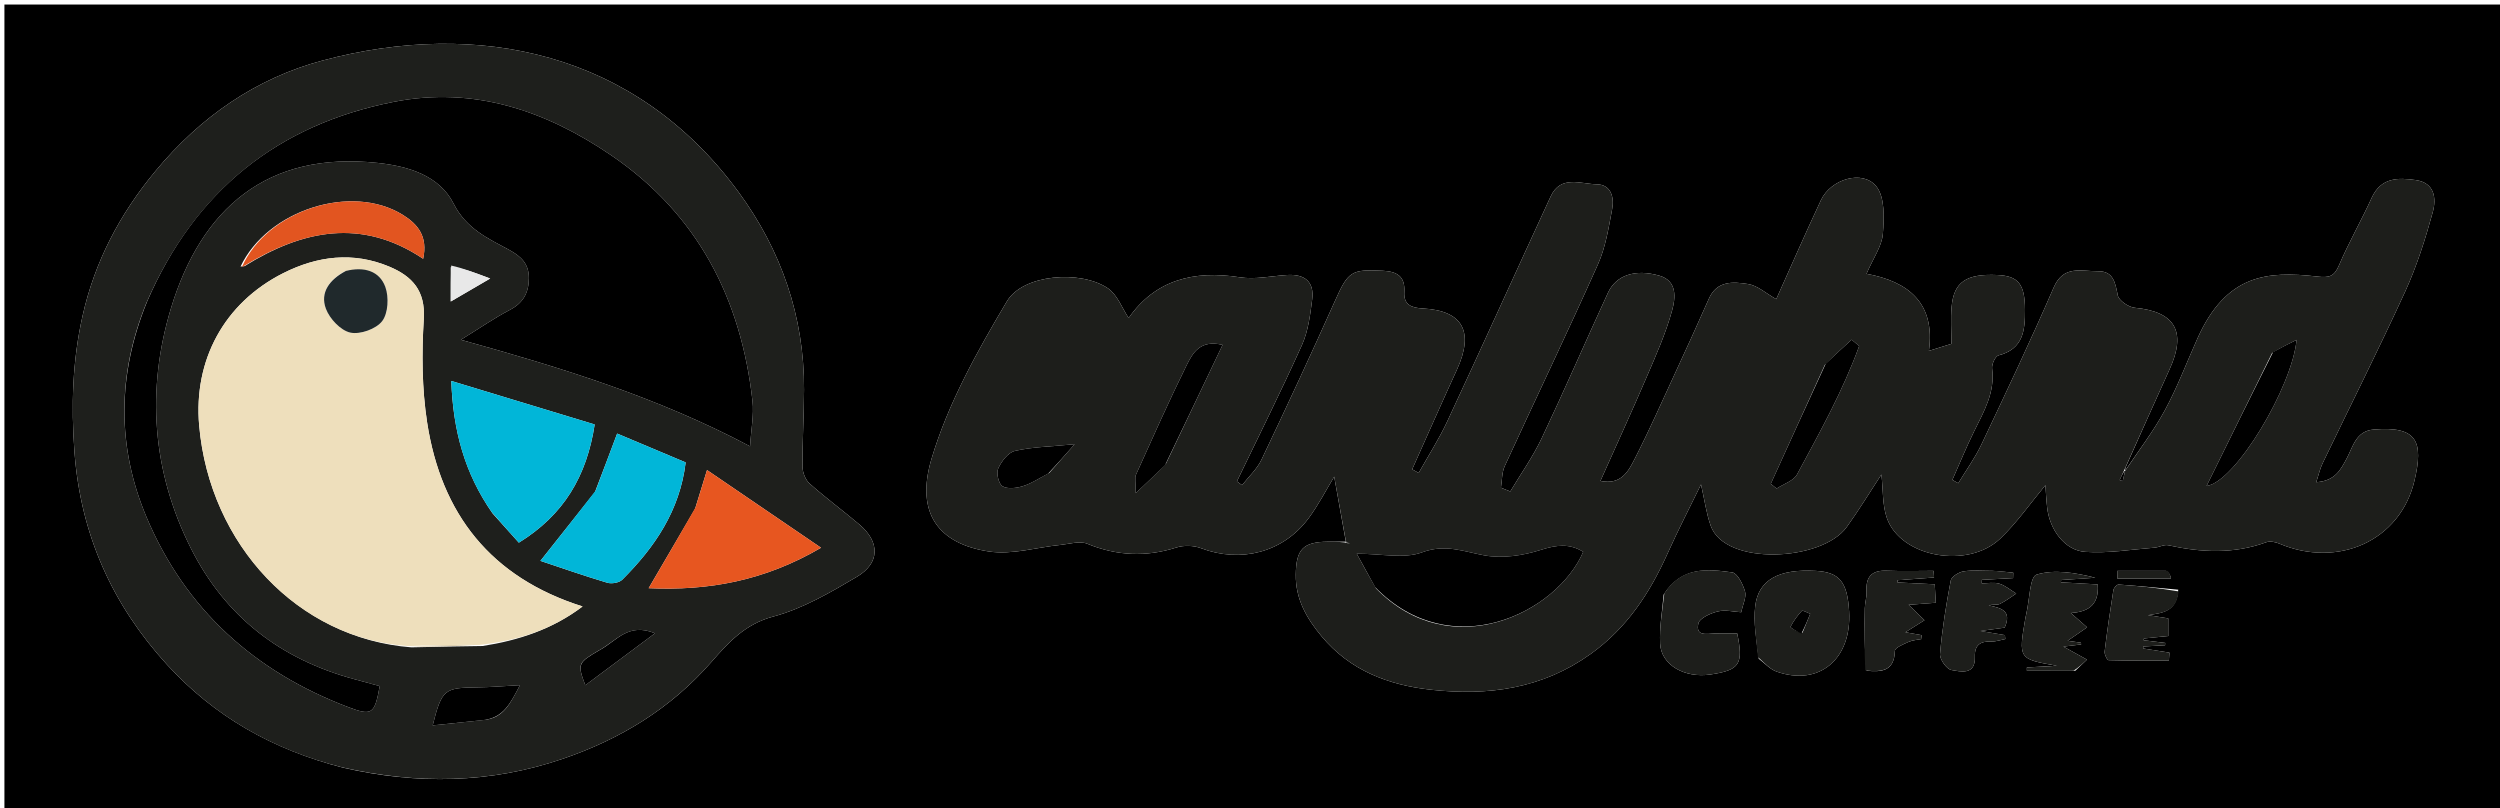 <svg version="1.1" id="Layer_1" xmlns="http://www.w3.org/2000/svg" xmlns:xlink="http://www.w3.org/1999/xlink" x="0px" y="0px"
	 width="100%" viewBox="0 0 600 194" enable-background="new 0 0 600 194" xml:space="preserve">
<path fill="#000000" opacity="1" stroke="none" 
	d="
M390,195 
	C260.041,195 130.582,195 1.061,195 
	C1.061,130.395 1.061,65.789 1.061,1.092 
	C200.876,1.092 400.752,1.092 600.814,1.092 
	C600.814,65.666 600.814,130.333 600.814,195 
	C530.789,195 460.645,195 390,195 
M510.005,113.005 
	C510.005,113.005 509.983,112.989 510.098,112.27 
	C513.632,104.381 517.122,96.471 520.712,88.606 
	C524.827,79.59 522.029,74.785 512.357,73.866 
	C510.848,73.723 508.514,72.135 508.263,70.876 
	C507.659,67.848 507.228,65.048 503.487,65.096 
	C499.597,65.146 495.272,63.507 492.889,68.999 
	C487.397,81.659 481.482,94.138 475.571,106.611 
	C474.021,109.882 471.86,112.862 469.98,115.976 
	C469.508,115.709 469.036,115.442 468.564,115.175 
	C470.293,111.289 471.903,107.343 473.781,103.53 
	C476.137,98.748 478.857,94.158 478.107,88.443 
	C477.974,87.433 478.884,85.482 479.65,85.286 
	C485.62,83.758 486.026,79.231 486.003,74.346 
	C485.974,68.193 484.42,66.23 479.349,66.004 
	C471.92,65.674 468.927,67.652 468.388,73.594 
	C468.122,76.53 468.342,79.51 468.342,82.523 
	C466.58,83.073 465.041,83.553 462.935,84.21 
	C464.508,72.779 458.077,67.582 447.958,65.712 
	C449.597,61.919 451.643,59.101 451.89,56.134 
	C452.208,52.302 452.4,47.271 450.284,44.698 
	C446.967,40.661 439.386,43.005 437.028,48.033 
	C433.158,56.287 429.513,64.646 426.296,71.798 
	C423.856,70.428 421.81,68.527 419.521,68.167 
	C416.012,67.615 412.067,67.281 410.116,71.721 
	C407.445,77.797 404.67,83.828 401.888,89.855 
	C398.751,96.652 395.722,103.506 392.312,110.165 
	C390.821,113.075 389.088,116.466 384.1,115.425 
	C387.894,106.931 391.627,98.812 395.149,90.602 
	C397.424,85.301 399.809,79.982 401.322,74.446 
	C402.106,71.576 402.636,67.425 398.238,66.158 
	C392.45,64.49 387.853,66.059 385.916,70.261 
	C380.561,81.873 375.488,93.616 370.011,105.169 
	C367.9,109.623 365.002,113.705 362.462,117.956 
	C361.715,117.652 360.969,117.348 360.222,117.044 
	C360.508,115.309 360.429,113.406 361.137,111.864 
	C368.556,95.71 376.254,79.682 383.503,63.453 
	C385.344,59.331 386.079,54.661 386.921,50.168 
	C387.443,47.38 386.662,44.297 383.236,44.237 
	C379.405,44.17 374.577,41.913 372.152,47.163 
	C363.86,65.123 355.718,83.151 347.367,101.083 
	C345.373,105.365 342.792,109.373 340.481,113.507 
	C339.96,113.217 339.44,112.926 338.92,112.636 
	C342.497,104.657 346.022,96.654 349.665,88.706 
	C353.833,79.612 351.098,74.549 341.486,74.035 
	C338.741,73.888 336.846,73.158 337.036,70.059 
	C337.267,66.295 335.236,65.158 331.87,64.981 
	C324.254,64.58 323.553,65.164 320.367,72.279 
	C314.657,85.027 308.771,97.699 302.765,110.312 
	C301.685,112.58 299.675,114.406 298.094,116.437 
	C297.68,116.137 297.267,115.837 296.853,115.536 
	C302.093,104.645 307.512,93.834 312.464,82.813 
	C313.97,79.462 314.455,75.567 314.927,71.861 
	C315.469,67.604 313.096,65.746 308.931,66.001 
	C305.143,66.233 301.246,67.133 297.585,66.553 
	C286.464,64.792 277.22,67.222 270.877,76.324 
	C269.321,74.007 268.178,70.73 265.874,69.176 
	C259.348,64.774 245.545,65.783 241.653,72.325 
	C234.504,84.344 227.47,96.934 223.533,110.218 
	C219.676,123.235 225.291,130.546 237.413,132.37 
	C242.905,133.196 248.791,131.356 254.504,130.781 
	C256.661,130.564 259.139,129.762 260.948,130.504 
	C268.048,133.417 275.029,133.734 282.324,131.405 
	C284.112,130.834 286.471,130.892 288.223,131.561 
	C297.728,135.189 307.907,132.62 314.016,124.445 
	C316.421,121.225 318.267,117.588 320.208,114.403 
	C321.154,119.63 322.089,124.803 323.004,129.996 
	C323.004,129.996 322.989,130.017 322.101,130.008 
	C320.935,130.006 319.769,129.986 318.604,130.003 
	C312.715,130.092 311.069,131.854 310.987,137.89 
	C310.908,143.738 313.557,148.358 317.156,152.69 
	C323.982,160.907 333.188,164.388 343.335,165.527 
	C357.042,167.066 370.061,165.339 381.761,156.956 
	C390.489,150.702 395.972,142.3 400.25,132.769 
	C402.748,127.201 405.561,121.773 408.242,116.265 
	C409.068,119.877 409.493,123.144 410.569,126.18 
	C414.013,135.897 437.235,134.737 443.192,126.519 
	C446.106,122.498 448.682,118.232 451.538,113.884 
	C451.964,117.586 451.744,121.22 452.866,124.376 
	C456.196,133.745 472.279,136.681 480.075,129.252 
	C484.082,125.434 487.289,120.777 490.896,116.452 
	C491.018,118.051 491.097,119.984 491.324,121.899 
	C491.948,127.147 495.538,132.089 500.434,132.448 
	C505.929,132.85 511.529,131.871 517.079,131.439 
	C518.195,131.352 519.378,130.639 520.386,130.863 
	C528.3,132.62 536.115,132.999 543.895,130.14 
	C544.804,129.806 546.131,130.084 547.09,130.49 
	C561.04,136.403 576.011,129.885 579.463,115.398 
	C581.721,105.922 580.104,102.219 569.686,103.088 
	C565.463,103.44 564.746,107.126 563.26,109.927 
	C561.773,112.733 560.445,115.425 555.896,115.73 
	C556.503,113.886 556.796,112.502 557.392,111.264 
	C564.022,97.482 570.908,83.819 577.269,69.914 
	C580.052,63.829 582.092,57.348 583.871,50.883 
	C584.758,47.661 584.36,43.881 579.783,43.22 
	C575.551,42.608 571.447,42.563 569.206,47.478 
	C566.72,52.929 563.713,58.15 561.367,63.656 
	C560.195,66.408 558.965,66.701 556.113,66.368 
	C543.95,64.947 534.253,65.958 527.405,81.188 
	C524.816,86.949 522.585,92.902 519.583,98.437 
	C516.821,103.53 513.244,108.18 510.005,113.005 
M82.386,184.253 
	C100.081,188.302 117.606,188.038 134.904,182.166 
	C148.84,177.435 160.994,170.046 170.776,158.835 
	C174.826,154.194 178.799,149.785 185.579,147.973 
	C192.633,146.087 199.287,142.204 205.661,138.427 
	C211.245,135.117 211.202,130.054 206.253,125.873 
	C202.321,122.55 198.165,119.487 194.32,116.069 
	C193.313,115.175 192.609,113.394 192.602,112.015 
	C192.568,105.863 192.948,99.711 192.976,93.557 
	C193.056,75.985 187.472,60.016 177.246,46.084 
	C152.462,12.316 114.519,4.608 77.45,14.514 
	C61.408,18.8 48.08,28.066 37.319,41.039 
	C28.754,51.363 22.749,62.751 19.809,75.827 
	C17.386,86.602 17.05,97.382 17.866,108.417 
	C19.327,128.171 26.89,145.06 40.085,159.513 
	C51.374,171.879 65.366,179.895 82.386,184.253 
M422.08,158.082 
	C423.496,159.134 424.763,160.602 426.352,161.17 
	C436.557,164.815 444.472,158.181 443.789,146.704 
	C443.37,139.652 441.453,137.33 435.785,137.009 
	C426.928,136.507 422.001,139.132 421.246,145.508 
	C420.787,149.377 421.523,153.388 422.08,158.082 
M399.267,142.708 
	C398.953,146.635 398.231,150.583 398.425,154.485 
	C398.68,159.595 404.33,162.815 410.516,161.877 
	C417.539,160.812 418.465,159.457 416.932,152.016 
	C415.198,152.016 413.386,151.96 411.579,152.031 
	C409.632,152.107 406.894,152.777 407.602,149.653 
	C407.896,148.355 410.533,147.172 412.301,146.739 
	C414.103,146.297 416.146,146.839 417.897,146.94 
	C418.31,144.962 419.189,143.279 418.808,141.96 
	C418.303,140.214 416.981,137.55 415.718,137.373 
	C409.792,136.546 403.608,135.915 399.267,142.708 
M498.079,160.973 
	C499.012,160.086 499.945,159.199 500.879,158.312 
	C498.832,157.18 496.786,156.049 495.224,155.185 
	C496.063,155.083 497.771,154.874 499.479,154.665 
	C499.457,154.524 499.436,154.384 499.414,154.243 
	C498.072,154.052 496.73,153.86 496.224,153.788 
	C497.577,152.855 499.244,151.707 500.91,150.559 
	C499.554,149.37 498.197,148.181 496.992,147.125 
	C500.459,146.876 503.876,145.752 503.455,140.262 
	C500.36,140.086 497.488,139.922 494.615,139.759 
	C494.638,139.573 494.66,139.387 494.683,139.201 
	C497.417,139.019 500.15,138.837 502.884,138.655 
	C498.073,137.462 493.083,136.585 488.77,137.912 
	C487.144,138.413 487.087,144.014 486.316,147.29 
	C486.24,147.614 486.161,147.937 486.104,148.265 
	C484.403,158.158 484.404,158.158 493.634,159.785 
	C491.238,159.919 488.842,160.053 486.446,160.187 
	C486.449,160.456 486.452,160.725 486.454,160.994 
	C490.03,160.994 493.606,160.994 498.079,160.973 
M478.238,137 
	C475.916,137.006 473.556,136.767 471.287,137.119 
	C470.125,137.299 468.357,138.389 468.179,139.319 
	C467.062,145.148 466.122,151.031 465.601,156.938 
	C465.489,158.203 467.17,160.587 468.327,160.798 
	C470.607,161.214 474.119,162.083 473.969,157.641 
	C473.872,154.755 475.295,153.866 477.939,153.962 
	C479.041,154.002 480.159,153.581 481.269,153.37 
	C481.24,153.056 481.211,152.742 481.182,152.429 
	C479.608,152.163 478.033,151.897 475.298,151.435 
	C478.146,151.042 479.737,150.822 481.115,150.632 
	C482.954,146.517 480.181,145.928 477.319,145.286 
	C478.35,144.998 479.292,145.261 479.955,144.943 
	C481.347,144.274 482.594,143.299 483.9,142.45 
	C482.557,141.635 481.3,140.539 479.844,140.087 
	C478.553,139.687 477.04,140.004 475.625,140.004 
	C475.636,139.723 475.646,139.443 475.656,139.163 
	C478.15,139.024 480.644,138.886 483.137,138.747 
	C483.153,138.314 483.168,137.882 483.184,137.449 
	C481.833,137.299 480.481,137.15 478.238,137 
M447.957,160.975 
	C451.57,161.327 454.634,161.118 454.772,156.206 
	C454.794,155.443 456.839,154.6 458.064,154.053 
	C459.044,153.616 460.2,153.571 461.278,153.352 
	C461.234,153.045 461.189,152.737 461.145,152.429 
	C459.608,152.154 458.071,151.878 457.296,151.739 
	C458.658,150.882 460.269,149.868 461.879,148.854 
	C460.557,147.571 459.235,146.289 458.067,145.156 
	C459.888,145.016 462.13,144.844 464.593,144.655 
	C464.495,142.955 464.422,141.692 464.337,140.229 
	C461.204,140.075 458.305,139.933 455.407,139.791 
	C455.405,139.61 455.404,139.43 455.402,139.25 
	C458.326,139.035 461.251,138.819 464.175,138.604 
	C464.139,138.071 464.104,137.537 464.068,137.004 
	C460.346,137.004 456.619,137.133 452.905,136.967 
	C449.216,136.802 447.744,138.421 447.964,142.018 
	C448.043,143.316 447.579,144.638 447.553,145.953 
	C447.455,150.921 447.435,155.891 447.957,160.975 
M522.781,141.53 
	C518.006,141.095 513.234,140.625 508.452,140.292 
	C508.057,140.264 507.298,141.11 507.215,141.631 
	C506.43,146.531 505.707,151.443 505.108,156.368 
	C505.026,157.042 505.709,158.432 506.068,158.442 
	C510.887,158.582 515.711,158.536 520.534,158.536 
	C520.578,157.9 520.621,157.264 520.665,156.628 
	C518.572,156.298 516.478,155.969 514.385,155.64 
	C514.384,155.479 514.383,155.318 514.382,155.157 
	C516.129,155.059 517.875,154.961 519.622,154.862 
	C519.628,154.674 519.634,154.485 519.639,154.296 
	C517.919,154.084 516.199,153.873 514.479,153.661 
	C514.501,153.517 514.523,153.372 514.544,153.228 
	C516.47,153.036 518.396,152.844 520.383,152.647 
	C520.383,151.059 520.383,149.787 520.383,148.41 
	C518.649,148.136 517.08,147.889 515.511,147.642 
	C519.03,147.08 522.421,146.86 522.781,141.53 
M519.859,137.011 
	C515.951,137.011 512.043,137.011 508.136,137.011 
	C508.145,137.631 508.154,138.252 508.163,138.872 
	C512.46,138.872 516.756,138.872 521.053,138.872 
	C520.922,138.264 520.792,137.656 519.859,137.011 
z"/>
<path fill="#1D1E1B" opacity="1" stroke="none" 
	d="
M323.025,129.975 
	C322.089,124.803 321.154,119.63 320.208,114.403 
	C318.267,117.588 316.421,121.225 314.016,124.445 
	C307.907,132.62 297.728,135.189 288.223,131.561 
	C286.471,130.892 284.112,130.834 282.324,131.405 
	C275.029,133.734 268.048,133.417 260.948,130.504 
	C259.139,129.762 256.661,130.564 254.504,130.781 
	C248.791,131.356 242.905,133.196 237.413,132.37 
	C225.291,130.546 219.676,123.235 223.533,110.218 
	C227.47,96.934 234.504,84.344 241.653,72.325 
	C245.545,65.783 259.348,64.774 265.874,69.176 
	C268.178,70.73 269.321,74.007 270.877,76.324 
	C277.22,67.222 286.464,64.792 297.585,66.553 
	C301.246,67.133 305.143,66.233 308.931,66.001 
	C313.096,65.746 315.469,67.604 314.927,71.861 
	C314.455,75.567 313.97,79.462 312.464,82.813 
	C307.512,93.834 302.093,104.645 296.853,115.536 
	C297.267,115.837 297.68,116.137 298.094,116.437 
	C299.675,114.406 301.685,112.58 302.765,110.312 
	C308.771,97.699 314.657,85.027 320.367,72.279 
	C323.553,65.164 324.254,64.58 331.87,64.981 
	C335.236,65.158 337.267,66.295 337.036,70.059 
	C336.846,73.158 338.741,73.888 341.486,74.035 
	C351.098,74.549 353.833,79.612 349.665,88.706 
	C346.022,96.654 342.497,104.657 338.92,112.636 
	C339.44,112.926 339.96,113.217 340.481,113.507 
	C342.792,109.373 345.373,105.365 347.367,101.083 
	C355.718,83.151 363.86,65.123 372.152,47.163 
	C374.577,41.913 379.405,44.17 383.236,44.237 
	C386.662,44.297 387.443,47.38 386.921,50.168 
	C386.079,54.661 385.344,59.331 383.503,63.453 
	C376.254,79.682 368.556,95.71 361.137,111.864 
	C360.429,113.406 360.508,115.309 360.222,117.044 
	C360.969,117.348 361.715,117.652 362.462,117.956 
	C365.002,113.705 367.9,109.623 370.011,105.169 
	C375.488,93.616 380.561,81.873 385.916,70.261 
	C387.853,66.059 392.45,64.49 398.238,66.158 
	C402.636,67.425 402.106,71.576 401.322,74.446 
	C399.809,79.982 397.424,85.301 395.149,90.602 
	C391.627,98.812 387.894,106.931 384.1,115.425 
	C389.088,116.466 390.821,113.075 392.312,110.165 
	C395.722,103.506 398.751,96.652 401.888,89.855 
	C404.67,83.828 407.445,77.797 410.116,71.721 
	C412.067,67.281 416.012,67.615 419.521,68.167 
	C421.81,68.527 423.856,70.428 426.296,71.798 
	C429.513,64.646 433.158,56.287 437.028,48.033 
	C439.386,43.005 446.967,40.661 450.284,44.698 
	C452.4,47.271 452.208,52.302 451.89,56.134 
	C451.643,59.101 449.597,61.919 447.958,65.712 
	C458.077,67.582 464.508,72.779 462.935,84.21 
	C465.041,83.553 466.58,83.073 468.342,82.523 
	C468.342,79.51 468.122,76.53 468.388,73.594 
	C468.927,67.652 471.92,65.674 479.349,66.004 
	C484.42,66.23 485.974,68.193 486.003,74.346 
	C486.026,79.231 485.62,83.758 479.65,85.286 
	C478.884,85.482 477.974,87.433 478.107,88.443 
	C478.857,94.158 476.137,98.748 473.781,103.53 
	C471.903,107.343 470.293,111.289 468.564,115.175 
	C469.036,115.442 469.508,115.709 469.98,115.976 
	C471.86,112.862 474.021,109.882 475.571,106.611 
	C481.482,94.138 487.397,81.659 492.889,68.999 
	C495.272,63.507 499.597,65.146 503.487,65.096 
	C507.228,65.048 507.659,67.848 508.263,70.876 
	C508.514,72.135 510.848,73.723 512.357,73.866 
	C522.029,74.785 524.827,79.59 520.712,88.606 
	C517.122,96.471 513.632,104.381 509.825,112.799 
	C509.274,113.958 508.996,114.588 508.717,115.218 
	C508.961,115.3 509.205,115.382 509.449,115.464 
	C509.641,114.651 509.833,113.838 510.025,113.025 
	C513.244,108.18 516.821,103.53 519.583,98.437 
	C522.585,92.902 524.816,86.949 527.405,81.188 
	C534.253,65.958 543.95,64.947 556.113,66.368 
	C558.965,66.701 560.195,66.408 561.367,63.656 
	C563.713,58.15 566.72,52.929 569.206,47.478 
	C571.447,42.563 575.551,42.608 579.783,43.22 
	C584.36,43.881 584.758,47.661 583.871,50.883 
	C582.092,57.348 580.052,63.829 577.269,69.914 
	C570.908,83.819 564.022,97.482 557.392,111.264 
	C556.796,112.502 556.503,113.886 555.896,115.73 
	C560.445,115.425 561.773,112.733 563.26,109.927 
	C564.746,107.126 565.463,103.44 569.686,103.088 
	C580.104,102.219 581.721,105.922 579.463,115.398 
	C576.011,129.885 561.04,136.403 547.09,130.49 
	C546.131,130.084 544.804,129.806 543.895,130.14 
	C536.115,132.999 528.3,132.62 520.386,130.863 
	C519.378,130.639 518.195,131.352 517.079,131.439 
	C511.529,131.871 505.929,132.85 500.434,132.448 
	C495.538,132.089 491.948,127.147 491.324,121.899 
	C491.097,119.984 491.018,118.051 490.896,116.452 
	C487.289,120.777 484.082,125.434 480.075,129.252 
	C472.279,136.681 456.196,133.745 452.866,124.376 
	C451.744,121.22 451.964,117.586 451.538,113.884 
	C448.682,118.232 446.106,122.498 443.192,126.519 
	C437.235,134.737 414.013,135.897 410.569,126.18 
	C409.493,123.144 409.068,119.877 408.242,116.265 
	C405.561,121.773 402.748,127.201 400.25,132.769 
	C395.972,142.3 390.489,150.702 381.761,156.956 
	C370.061,165.339 357.042,167.066 343.335,165.527 
	C333.188,164.388 323.982,160.907 317.156,152.69 
	C313.557,148.358 310.908,143.738 310.987,137.89 
	C311.069,131.854 312.715,130.092 318.604,130.003 
	C319.769,129.986 320.935,130.006 322.664,130.176 
	C323.481,130.399 323.734,130.454 323.988,130.509 
	C323.667,130.331 323.346,130.153 323.025,129.975 
M330.242,141.224 
	C348.309,159.701 373.666,147.055 379.976,132.436 
	C376.644,130.36 373.522,130.785 369.767,131.982 
	C365.509,133.34 360.557,134.093 356.243,133.293 
	C351.188,132.356 346.864,130.487 341.279,132.568 
	C336.965,134.176 331.571,132.889 325.615,132.889 
	C327.12,135.648 328.476,138.133 330.242,141.224 
M545.285,84.742 
	C540.15,95.166 535.015,105.589 529.574,116.634 
	C536.492,115.719 550.096,92.886 551.181,81.564 
	C549.098,82.599 547.455,83.415 545.285,84.742 
M437.963,87.571 
	C433.636,97.089 429.31,106.606 424.983,116.123 
	C425.454,116.499 425.925,116.876 426.395,117.252 
	C428.068,116.139 430.456,115.411 431.298,113.85 
	C436.72,103.797 442.304,93.784 446.209,83.037 
	C445.601,82.534 444.992,82.032 444.384,81.529 
	C442.39,83.344 440.395,85.158 437.963,87.571 
M279.841,111.267 
	C284.306,101.898 288.771,92.529 293.42,82.774 
	C288.006,81.425 286.193,84.815 284.756,87.725 
	C280.493,96.357 276.589,105.166 272.627,113.944 
	C272.294,114.68 272.583,115.696 272.583,118.35 
	C275.586,115.526 277.519,113.709 279.841,111.267 
M251.86,113.467 
	C253.635,111.456 255.41,109.446 257.911,106.614 
	C252,107.202 247.688,107.268 243.582,108.22 
	C241.953,108.598 240.323,110.739 239.56,112.461 
	C239.064,113.581 239.681,116.15 240.614,116.706 
	C241.828,117.432 243.954,117.15 245.495,116.677 
	C247.51,116.058 249.337,114.829 251.86,113.467 
z"/>
<path fill="#1E1F1C" opacity="1" stroke="none" 
	d="
M81.987,184.138 
	C65.366,179.895 51.374,171.879 40.085,159.513 
	C26.89,145.06 19.327,128.171 17.866,108.417 
	C17.05,97.382 17.386,86.602 19.809,75.827 
	C22.749,62.751 28.754,51.363 37.319,41.039 
	C48.08,28.066 61.408,18.8 77.45,14.514 
	C114.519,4.608 152.462,12.316 177.246,46.084 
	C187.472,60.016 193.056,75.985 192.976,93.557 
	C192.948,99.711 192.568,105.863 192.602,112.015 
	C192.609,113.394 193.313,115.175 194.32,116.069 
	C198.165,119.487 202.321,122.55 206.253,125.873 
	C211.202,130.054 211.245,135.117 205.661,138.427 
	C199.287,142.204 192.633,146.087 185.579,147.973 
	C178.799,149.785 174.826,154.194 170.776,158.835 
	C160.994,170.046 148.84,177.435 134.904,182.166 
	C117.606,188.038 100.081,188.302 81.987,184.138 
M58.69,63.875 
	C72.574,55.217 86.774,52.211 101.558,62.108 
	C102.706,56.834 100.371,53.868 96.705,51.586 
	C84.364,43.906 64.118,50.445 57.729,63.979 
	C57.816,63.975 57.903,63.972 58.69,63.875 
M98.744,155.366 
	C104.161,155.239 109.578,155.112 115.823,155.043 
	C124.431,153.704 132.511,151.07 139.819,145.55 
	C117.74,138.589 105.902,123.297 102.517,101.425 
	C101.255,93.272 101.202,84.803 101.71,76.546 
	C102.13,69.731 98.89,66.289 93.462,64.007 
	C84.743,60.341 76.137,61.428 67.916,65.59 
	C53.837,72.719 46.41,86.402 47.8,102.144 
	C50.333,130.826 71.631,153.282 98.744,155.366 
M35.119,72.747 
	C28.151,89.892 28.019,107.196 35.183,124.156 
	C44.539,146.301 61.111,161.182 83.512,169.682 
	C89.252,171.86 89.893,171.47 91.136,164.666 
	C89.124,164.118 87.079,163.556 85.032,163.002 
	C67.419,158.239 54.121,148.085 45.838,131.651 
	C36.475,113.072 35.105,93.498 41.03,73.981 
	C48.308,50.012 64.13,36.231 90.638,39.1 
	C97.938,39.89 105.426,42.095 108.869,48.878 
	C111.939,54.926 117.09,57.212 122.194,59.972 
	C125.152,61.57 126.962,63.383 126.935,66.793 
	C126.909,70.233 125.579,72.698 122.362,74.38 
	C118.624,76.335 115.131,78.758 110.608,81.547 
	C134.946,88.3 157.855,95.374 180.011,107.115 
	C180.262,103.027 180.971,99.583 180.599,96.259 
	C177.856,71.748 167.492,51.468 146.745,37.311 
	C130.992,26.561 113.737,20.668 94.558,24.436 
	C66.683,29.913 46.783,45.784 35.119,72.747 
M118.225,123.224 
	C120.292,125.527 122.36,127.83 124.522,130.24 
	C135.277,123.608 140.811,114.346 142.724,101.872 
	C131.301,98.406 120.118,95.012 108.306,91.428 
	C108.747,103.304 111.457,113.512 118.225,123.224 
M142.788,118.1 
	C138.611,123.369 134.434,128.638 129.701,134.608 
	C134.848,136.32 140.261,138.225 145.755,139.859 
	C146.817,140.175 148.617,139.854 149.361,139.111 
	C157.106,131.365 163.128,122.639 164.56,110.982 
	C158.902,108.6 153.464,106.311 148.115,104.059 
	C146.331,108.81 144.716,113.115 142.788,118.1 
M166.813,122.132 
	C163.169,128.362 159.524,134.592 155.677,141.168 
	C169.922,141.81 183.406,139.45 197.047,131.461 
	C187.442,124.915 178.798,119.025 169.686,112.815 
	C168.508,116.646 167.778,119.02 166.813,122.132 
M115.96,172.81 
	C120.835,172.454 122.505,168.779 124.784,164.442 
	C120.874,164.654 117.7,164.942 114.524,164.974 
	C106.616,165.053 106.042,165.467 103.846,174.086 
	C107.758,173.686 111.445,173.31 115.96,172.81 
M143.613,156.166 
	C138.661,159.083 138.546,159.322 140.471,164.453 
	C145.996,160.335 151.285,156.393 157.195,151.988 
	C150.737,149.329 147.964,153.863 143.613,156.166 
M108.177,64.127 
	C108.177,66.634 108.177,69.141 108.177,72.361 
	C111.476,70.438 113.921,69.013 117.64,66.844 
	C113.669,65.339 111.028,64.338 108.177,64.127 
z"/>
<path fill="#1D1E1B" opacity="1" stroke="none" 
	d="
M421.901,157.708 
	C421.523,153.388 420.787,149.377 421.246,145.508 
	C422.001,139.132 426.928,136.507 435.785,137.009 
	C441.453,137.33 443.37,139.652 443.789,146.704 
	C444.472,158.181 436.557,164.815 426.352,161.17 
	C424.763,160.602 423.496,159.134 421.901,157.708 
M432.604,151.848 
	C433.222,150.334 433.84,148.821 434.459,147.307 
	C433.759,147.055 432.635,146.402 432.43,146.618 
	C431.357,147.751 430.427,149.058 429.721,150.444 
	C429.639,150.603 431.254,151.628 432.604,151.848 
z"/>
<path fill="#1D1E1B" opacity="1" stroke="none" 
	d="
M399.438,142.396 
	C403.608,135.915 409.792,136.546 415.718,137.373 
	C416.981,137.55 418.303,140.214 418.808,141.96 
	C419.189,143.279 418.31,144.962 417.897,146.94 
	C416.146,146.839 414.103,146.297 412.301,146.739 
	C410.533,147.172 407.896,148.355 407.602,149.653 
	C406.894,152.777 409.632,152.107 411.579,152.031 
	C413.386,151.96 415.198,152.016 416.932,152.016 
	C418.465,159.457 417.539,160.812 410.516,161.877 
	C404.33,162.815 398.68,159.595 398.425,154.485 
	C398.231,150.583 398.953,146.635 399.438,142.396 
z"/>
<path fill="#1D1E1B" opacity="1" stroke="none" 
	d="
M497.63,160.984 
	C493.606,160.994 490.03,160.994 486.454,160.994 
	C486.452,160.725 486.449,160.456 486.446,160.187 
	C488.842,160.053 491.238,159.919 493.634,159.785 
	C484.404,158.158 484.403,158.158 486.104,148.265 
	C486.161,147.937 486.24,147.614 486.316,147.29 
	C487.087,144.014 487.144,138.413 488.77,137.912 
	C493.083,136.585 498.073,137.462 502.884,138.655 
	C500.15,138.837 497.417,139.019 494.683,139.201 
	C494.66,139.387 494.638,139.573 494.615,139.759 
	C497.488,139.922 500.36,140.086 503.455,140.262 
	C503.876,145.752 500.459,146.876 496.992,147.125 
	C498.197,148.181 499.554,149.37 500.91,150.559 
	C499.244,151.707 497.577,152.855 496.224,153.788 
	C496.73,153.86 498.072,154.052 499.414,154.243 
	C499.436,154.384 499.457,154.524 499.479,154.665 
	C497.771,154.874 496.063,155.083 495.224,155.185 
	C496.786,156.049 498.832,157.18 500.879,158.312 
	C499.945,159.199 499.012,160.086 497.63,160.984 
z"/>
<path fill="#1D1E1B" opacity="1" stroke="none" 
	d="
M478.684,137 
	C480.481,137.15 481.833,137.299 483.184,137.449 
	C483.168,137.882 483.153,138.314 483.137,138.747 
	C480.644,138.886 478.15,139.024 475.656,139.163 
	C475.646,139.443 475.636,139.723 475.625,140.004 
	C477.04,140.004 478.553,139.687 479.844,140.087 
	C481.3,140.539 482.557,141.635 483.9,142.45 
	C482.594,143.299 481.347,144.274 479.955,144.943 
	C479.292,145.261 478.35,144.998 477.319,145.286 
	C480.181,145.928 482.954,146.517 481.115,150.632 
	C479.737,150.822 478.146,151.042 475.298,151.435 
	C478.033,151.897 479.608,152.163 481.182,152.429 
	C481.211,152.742 481.24,153.056 481.269,153.37 
	C480.159,153.581 479.041,154.002 477.939,153.962 
	C475.295,153.866 473.872,154.755 473.969,157.641 
	C474.119,162.083 470.607,161.214 468.327,160.798 
	C467.17,160.587 465.489,158.203 465.601,156.938 
	C466.122,151.031 467.062,145.148 468.179,139.319 
	C468.357,138.389 470.125,137.299 471.287,137.119 
	C473.556,136.767 475.916,137.006 478.684,137 
z"/>
<path fill="#1D1E1B" opacity="1" stroke="none" 
	d="
M447.672,160.917 
	C447.435,155.891 447.455,150.921 447.553,145.953 
	C447.579,144.638 448.043,143.316 447.964,142.018 
	C447.744,138.421 449.216,136.802 452.905,136.967 
	C456.619,137.133 460.346,137.004 464.068,137.004 
	C464.104,137.537 464.139,138.071 464.175,138.604 
	C461.251,138.819 458.326,139.035 455.402,139.25 
	C455.404,139.43 455.405,139.61 455.407,139.791 
	C458.305,139.933 461.204,140.075 464.337,140.229 
	C464.422,141.692 464.495,142.955 464.593,144.655 
	C462.13,144.844 459.888,145.016 458.067,145.156 
	C459.235,146.289 460.557,147.571 461.879,148.854 
	C460.269,149.868 458.658,150.882 457.296,151.739 
	C458.071,151.878 459.608,152.154 461.145,152.429 
	C461.189,152.737 461.234,153.045 461.278,153.352 
	C460.2,153.571 459.044,153.616 458.064,154.053 
	C456.839,154.6 454.794,155.443 454.772,156.206 
	C454.634,161.118 451.57,161.327 447.672,160.917 
z"/>
<path fill="#1D1E1B" opacity="1" stroke="none" 
	d="
M522.845,141.931 
	C522.421,146.86 519.03,147.08 515.511,147.642 
	C517.08,147.889 518.649,148.136 520.383,148.41 
	C520.383,149.787 520.383,151.059 520.383,152.647 
	C518.396,152.844 516.47,153.036 514.544,153.228 
	C514.523,153.372 514.501,153.517 514.479,153.661 
	C516.199,153.873 517.919,154.084 519.639,154.296 
	C519.634,154.485 519.628,154.674 519.622,154.862 
	C517.875,154.961 516.129,155.059 514.382,155.157 
	C514.383,155.318 514.384,155.479 514.385,155.64 
	C516.478,155.969 518.572,156.298 520.665,156.628 
	C520.621,157.264 520.578,157.9 520.534,158.536 
	C515.711,158.536 510.887,158.582 506.068,158.442 
	C505.709,158.432 505.026,157.042 505.108,156.368 
	C505.707,151.443 506.43,146.531 507.215,141.631 
	C507.298,141.11 508.057,140.264 508.452,140.292 
	C513.234,140.625 518.006,141.095 522.845,141.931 
z"/>
<path fill="#1D1E1B" opacity="1" stroke="none" 
	d="
M520.26,137.029 
	C520.792,137.656 520.922,138.264 521.053,138.872 
	C516.756,138.872 512.46,138.872 508.163,138.872 
	C508.154,138.252 508.145,137.631 508.136,137.011 
	C512.043,137.011 515.951,137.011 520.26,137.029 
z"/>
<path fill="#000000" opacity="1" stroke="none" 
	d="
M330.037,140.922 
	C328.476,138.133 327.12,135.648 325.615,132.889 
	C331.571,132.889 336.965,134.176 341.279,132.568 
	C346.864,130.487 351.188,132.356 356.243,133.293 
	C360.557,134.093 365.509,133.34 369.767,131.982 
	C373.522,130.785 376.644,130.36 379.975,132.439 
	C373.666,147.055 348.309,159.701 330.037,140.922 
z"/>
<path fill="#000000" opacity="1" stroke="none" 
	d="
M545.548,84.487 
	C547.455,83.415 549.098,82.599 551.181,81.564 
	C550.096,92.886 536.492,115.719 529.574,116.634 
	C535.015,105.589 540.15,95.166 545.548,84.487 
z"/>
<path fill="#000000" opacity="1" stroke="none" 
	d="
M438.182,87.272 
	C440.395,85.158 442.39,83.344 444.384,81.529 
	C444.992,82.032 445.601,82.534 446.209,83.037 
	C442.304,93.784 436.72,103.797 431.298,113.85 
	C430.456,115.411 428.068,116.139 426.395,117.252 
	C425.925,116.876 425.454,116.499 424.983,116.123 
	C429.31,106.606 433.636,97.089 438.182,87.272 
z"/>
<path fill="#000000" opacity="1" stroke="none" 
	d="
M279.646,111.579 
	C277.519,113.709 275.586,115.526 272.583,118.35 
	C272.583,115.696 272.294,114.68 272.627,113.944 
	C276.589,105.166 280.493,96.357 284.756,87.725 
	C286.193,84.815 288.006,81.425 293.42,82.774 
	C288.771,92.529 284.306,101.898 279.646,111.579 
z"/>
<path fill="#000000" opacity="1" stroke="none" 
	d="
M251.552,113.665 
	C249.337,114.829 247.51,116.058 245.495,116.677 
	C243.954,117.15 241.828,117.432 240.614,116.706 
	C239.681,116.15 239.064,113.581 239.56,112.461 
	C240.323,110.739 241.953,108.598 243.582,108.22 
	C247.688,107.268 252,107.202 257.911,106.614 
	C255.41,109.446 253.635,111.456 251.552,113.665 
z"/>
<path fill="#000000" opacity="1" stroke="none" 
	d="
M510.015,113.015 
	C509.833,113.838 509.641,114.651 509.449,115.464 
	C509.205,115.382 508.961,115.3 508.717,115.218 
	C508.996,114.588 509.274,113.958 509.768,113.159 
	C509.983,112.989 510.005,113.005 510.015,113.015 
z"/>
<path fill="#000000" opacity="1" stroke="none" 
	d="
M323.014,129.985 
	C323.346,130.153 323.667,130.331 323.988,130.509 
	C323.734,130.454 323.481,130.399 323.108,130.181 
	C322.989,130.017 323.004,129.996 323.014,129.985 
z"/>
<path fill="#000000" opacity="1" stroke="none" 
	d="
M35.293,72.402 
	C46.783,45.784 66.683,29.913 94.558,24.436 
	C113.737,20.668 130.992,26.561 146.745,37.311 
	C167.492,51.468 177.856,71.748 180.599,96.259 
	C180.971,99.583 180.262,103.027 180.011,107.115 
	C157.855,95.374 134.946,88.3 110.608,81.547 
	C115.131,78.758 118.624,76.335 122.362,74.38 
	C125.579,72.698 126.909,70.233 126.935,66.793 
	C126.962,63.383 125.152,61.57 122.194,59.972 
	C117.09,57.212 111.939,54.926 108.869,48.878 
	C105.426,42.095 97.938,39.89 90.638,39.1 
	C64.13,36.231 48.308,50.012 41.03,73.981 
	C35.105,93.498 36.475,113.072 45.838,131.651 
	C54.121,148.085 67.419,158.239 85.032,163.002 
	C87.079,163.556 89.124,164.118 91.136,164.666 
	C89.893,171.47 89.252,171.86 83.512,169.682 
	C61.111,161.182 44.539,146.301 35.183,124.156 
	C28.019,107.196 28.151,89.892 35.293,72.402 
z"/>
<path fill="#EEDFBC" opacity="1" stroke="none" 
	d="
M97.983,155.055 
	C71.631,153.282 50.333,130.826 47.8,102.144 
	C46.41,86.402 53.837,72.719 67.916,65.59 
	C76.137,61.428 84.743,60.341 93.462,64.007 
	C98.89,66.289 102.13,69.731 101.71,76.546 
	C101.202,84.803 101.255,93.272 102.517,101.425 
	C105.902,123.297 117.74,138.589 139.819,145.55 
	C132.511,151.07 124.431,153.704 115.069,154.782 
	C108.871,154.7 103.427,154.877 97.983,155.055 
M82.665,65.144 
	C79.069,67.098 76.764,70.211 78.213,74.094 
	C79.11,76.497 81.746,79.312 84.069,79.824 
	C86.407,80.34 90.274,78.961 91.721,77.072 
	C93.171,75.179 93.363,71.303 92.488,68.882 
	C91.098,65.037 87.426,63.92 82.665,65.144 
z"/>
<path fill="#01B6D8" opacity="1" stroke="none" 
	d="
M118.024,122.925 
	C111.457,113.512 108.747,103.304 108.306,91.428 
	C120.118,95.012 131.301,98.406 142.724,101.872 
	C140.811,114.346 135.277,123.608 124.522,130.24 
	C122.36,127.83 120.292,125.527 118.024,122.925 
z"/>
<path fill="#01B6D8" opacity="1" stroke="none" 
	d="
M142.944,117.76 
	C144.716,113.115 146.331,108.81 148.115,104.059 
	C153.464,106.311 158.902,108.6 164.56,110.982 
	C163.128,122.639 157.106,131.365 149.361,139.111 
	C148.617,139.854 146.817,140.175 145.755,139.859 
	C140.261,138.225 134.848,136.32 129.701,134.608 
	C134.434,128.638 138.611,123.369 142.944,117.76 
z"/>
<path fill="#E75620" opacity="1" stroke="none" 
	d="
M166.931,121.762 
	C167.778,119.02 168.508,116.646 169.686,112.815 
	C178.798,119.025 187.442,124.915 197.047,131.461 
	C183.406,139.45 169.922,141.81 155.677,141.168 
	C159.524,134.592 163.169,128.362 166.931,121.762 
z"/>
<path fill="#E25520" opacity="1" stroke="none" 
	d="
M58.062,64.061 
	C64.118,50.445 84.364,43.906 96.705,51.586 
	C100.371,53.868 102.706,56.834 101.558,62.108 
	C86.774,52.211 72.574,55.217 58.357,63.946 
	C58.024,64.017 58.062,64.061 58.062,64.061 
z"/>
<path fill="#000000" opacity="1" stroke="none" 
	d="
M115.546,172.872 
	C111.445,173.31 107.758,173.686 103.846,174.086 
	C106.042,165.467 106.616,165.053 114.524,164.974 
	C117.7,164.942 120.874,164.654 124.784,164.442 
	C122.505,168.779 120.835,172.454 115.546,172.872 
z"/>
<path fill="#000000" opacity="1" stroke="none" 
	d="
M143.942,156 
	C147.964,153.863 150.737,149.329 157.195,151.988 
	C151.285,156.393 145.996,160.335 140.471,164.453 
	C138.546,159.322 138.661,159.083 143.942,156 
z"/>
<path fill="#E8E8E8" opacity="1" stroke="none" 
	d="
M108.282,63.732 
	C111.028,64.338 113.669,65.339 117.64,66.844 
	C113.921,69.013 111.476,70.438 108.177,72.361 
	C108.177,69.141 108.177,66.634 108.282,63.732 
z"/>
<path fill="#DFD1B1" opacity="1" stroke="none" 
	d="
M98.364,155.21 
	C103.427,154.877 108.871,154.7 114.655,154.754 
	C109.578,155.112 104.161,155.239 98.364,155.21 
z"/>
<path fill="#E25520" opacity="1" stroke="none" 
	d="
M58.007,63.993 
	C57.903,63.972 57.816,63.975 57.896,64.02 
	C58.062,64.061 58.024,64.017 58.007,63.993 
z"/>
<path fill="#000000" opacity="1" stroke="none" 
	d="
M432.343,152.049 
	C431.254,151.628 429.639,150.603 429.721,150.444 
	C430.427,149.058 431.357,147.751 432.43,146.618 
	C432.635,146.402 433.759,147.055 434.459,147.307 
	C433.84,148.821 433.222,150.334 432.343,152.049 
z"/>
<path fill="#20292C" opacity="1" stroke="none" 
	d="
M83.012,65.024 
	C87.426,63.92 91.098,65.037 92.488,68.882 
	C93.363,71.303 93.171,75.179 91.721,77.072 
	C90.274,78.961 86.407,80.34 84.069,79.824 
	C81.746,79.312 79.11,76.497 78.213,74.094 
	C76.764,70.211 79.069,67.098 83.012,65.024 
z"/>
</svg>